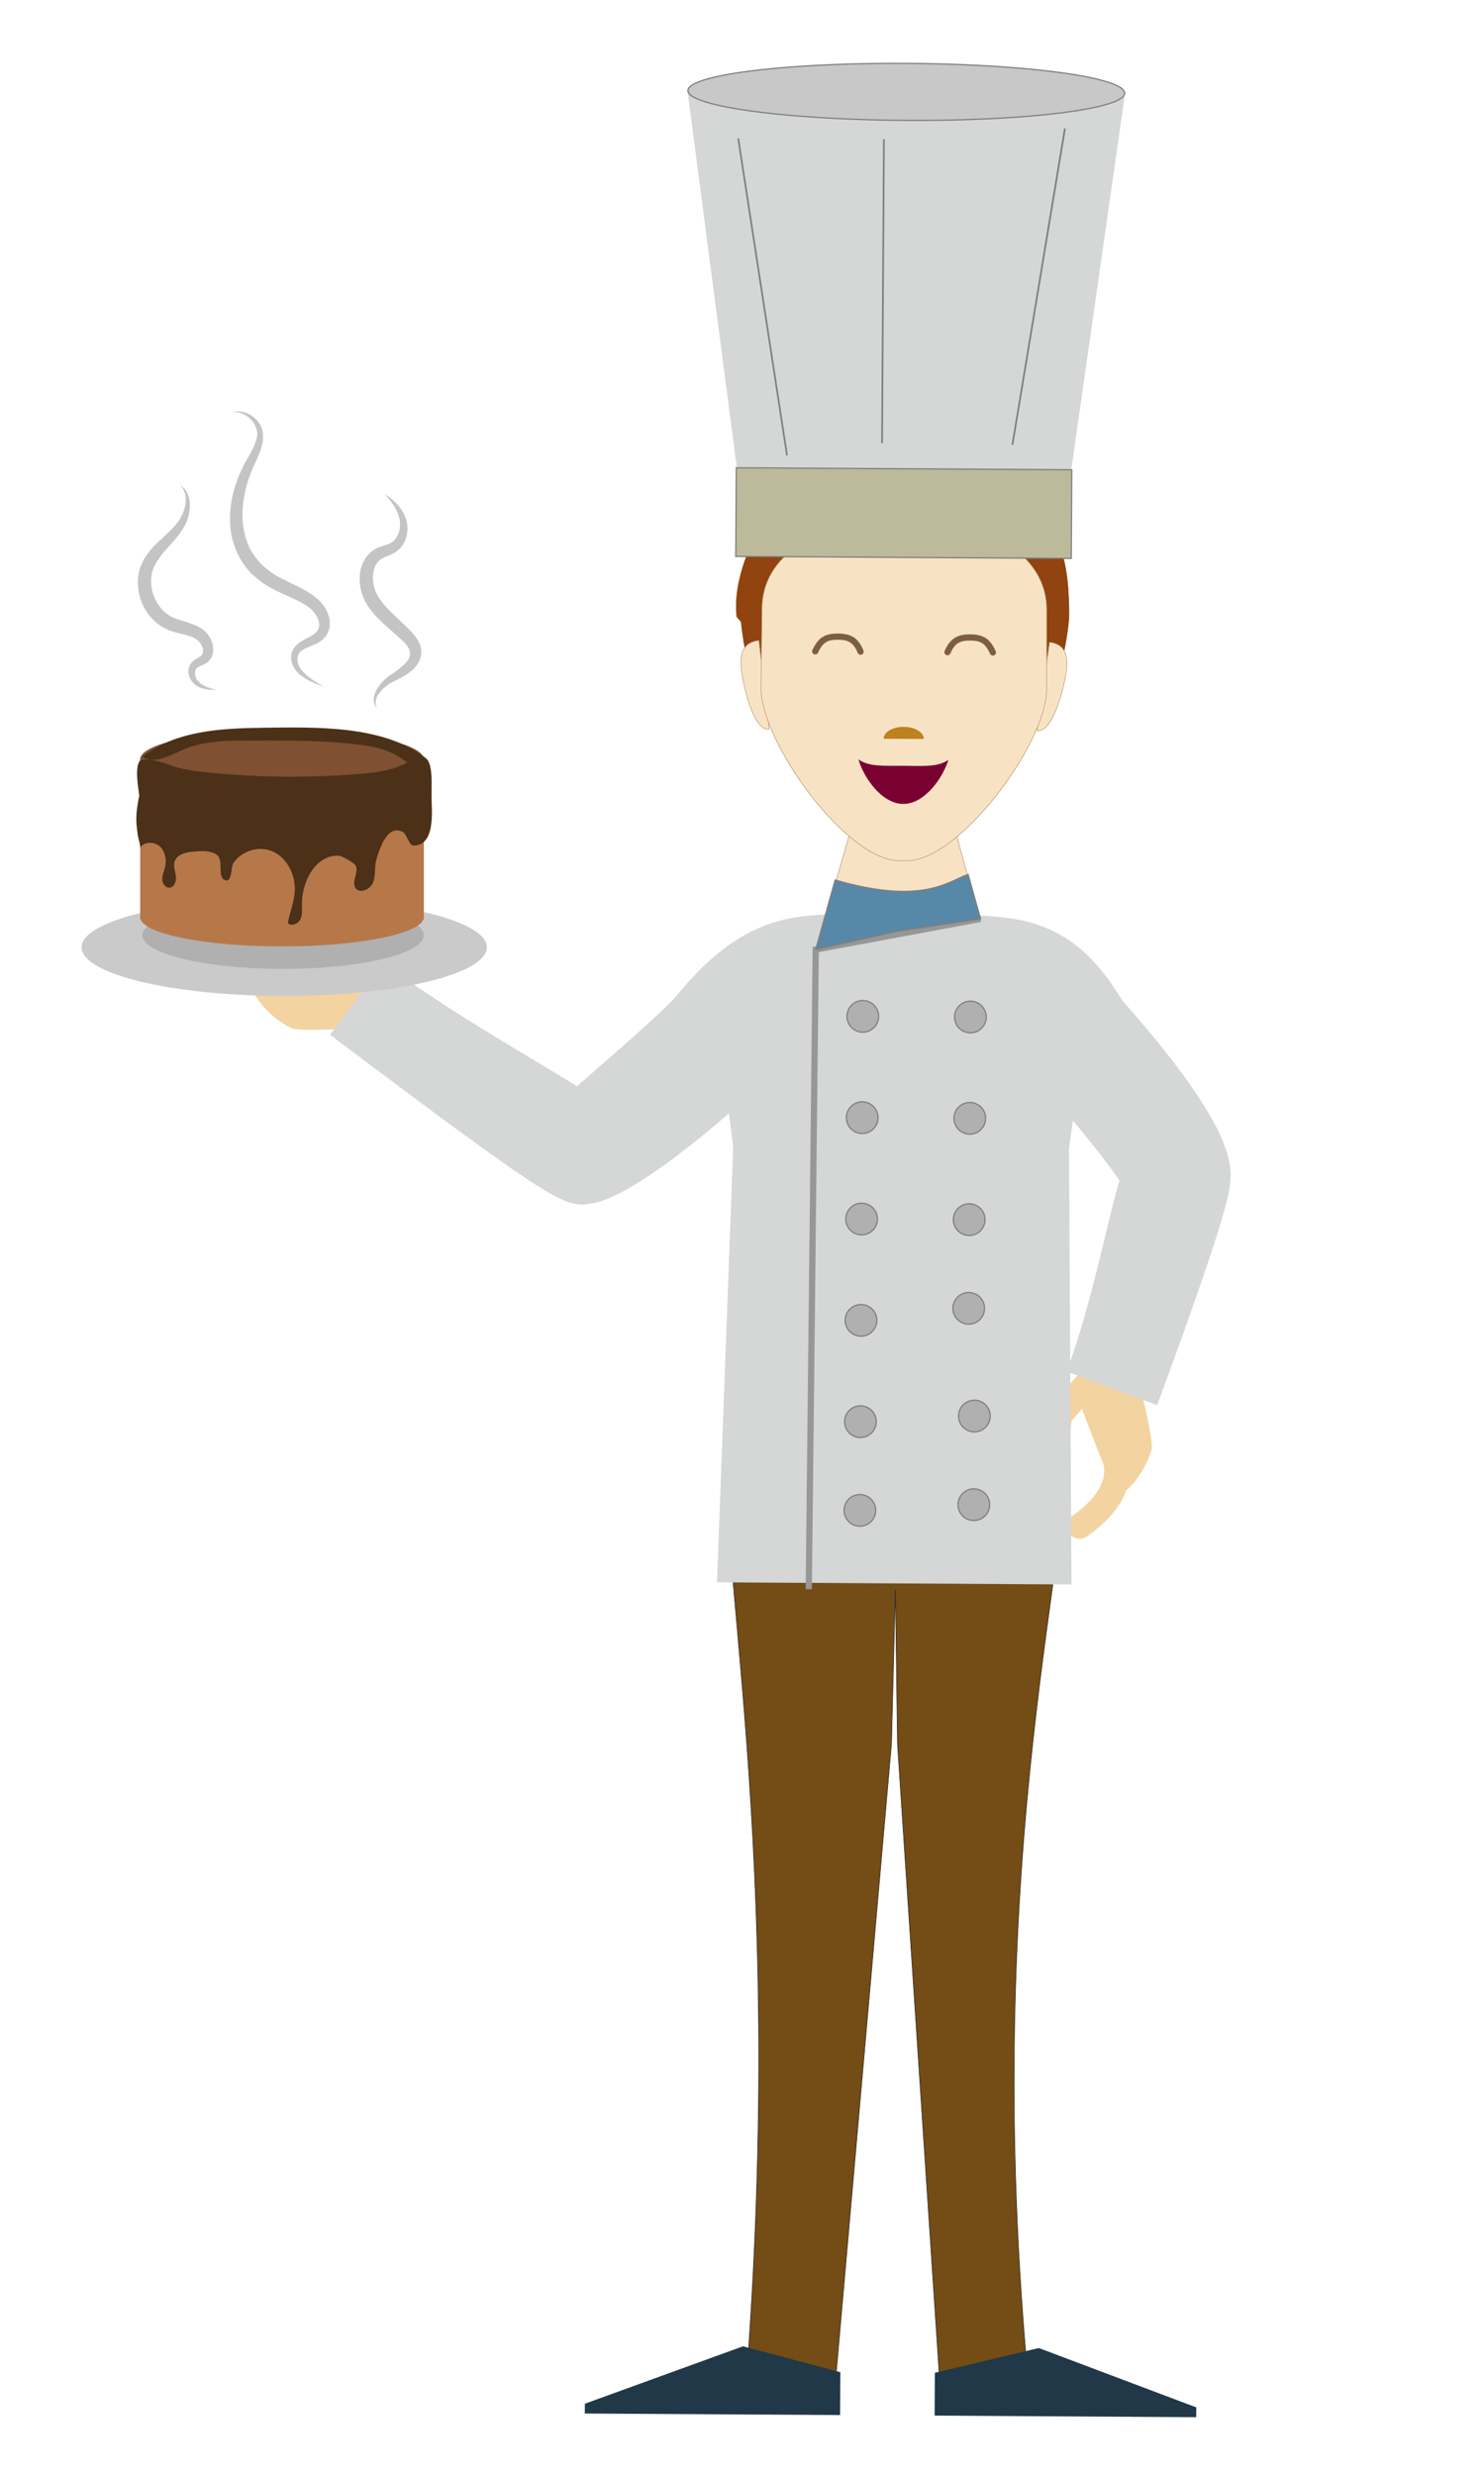 <?xml version="1.0" encoding="utf-8"?>
<!-- Generator: Adobe Illustrator 23.0.6, SVG Export Plug-In . SVG Version: 6.00 Build 0)  -->
<svg version="1.1" id="Capa_1" xmlns="http://www.w3.org/2000/svg" xmlns:xlink="http://www.w3.org/1999/xlink" x="0px" y="0px"
	 viewBox="0 0 300 500" style="enable-background:new 0 0 300 500;" xml:space="preserve">
<style type="text/css">
	.st0{fill:#363636;}
	.st1{fill:#202020;}
	.st2{fill:#2D363A;}
	.st3{fill:#F1D19E;}
	.st4{fill:#FFFFFF;}
	.st5{fill:#F1D19E;stroke:#272425;stroke-width:0.121;stroke-miterlimit:10;}
	.st6{fill:#F1F1F1;}
	.st7{fill:#272425;}
	.st8{fill:#1C1A1B;}
	.st9{fill:#1E2528;}
	.st10{fill:#B6B9C1;}
	.st11{fill:#FAF5EB;}
	.st12{fill:#48391D;}
	.st13{display:none;fill:#F1D19E;stroke:#272425;stroke-width:0.121;stroke-miterlimit:10;}
	.st14{fill:#4C2208;}
	.st15{fill:#884D12;}
	.st16{fill:#583C1C;}
	.st17{fill:#7F6528;}
	.st18{fill:#F5E1C2;}
	.st19{fill:none;}
	.st20{fill:#360000;}
	.st21{fill:#F5E1C2;stroke:#B5966E;stroke-width:0.118;stroke-miterlimit:10;}
	.st22{fill:#F5E1C2;stroke:#424140;stroke-width:0.118;stroke-miterlimit:10;}
	.st23{fill:#E0CEAB;stroke:#B5966E;stroke-width:0.121;stroke-miterlimit:10;}
	.st24{fill:#F5E1C2;stroke:#B5966E;stroke-width:0.109;stroke-miterlimit:10;}
	.st25{fill:#C09D38;}
	.st26{fill:none;stroke:#7E5E40;stroke-linecap:round;stroke-linejoin:round;stroke-miterlimit:10;}
	.st27{fill:#DD902F;}
	.st28{fill:none;stroke:#815E18;stroke-linecap:round;stroke-miterlimit:10;}
	.st29{fill:#B62228;}
	.st30{fill:#997B55;}
	.st31{fill:#723324;}
	.st32{fill:#E6E6E6;}
	.st33{fill:#7E5E40;}
	.st34{fill:#815E18;}
	.st35{fill:#CACACA;}
	.st36{fill:#333333;}
	.st37{fill:#1A1A1A;}
	.st38{fill:#4D4D4D;}
	.st39{fill:#F0DDC0;}
	.st40{fill:#A2867E;}
	.st41{fill:#040006;}
	.st42{fill:#353745;}
	.st43{fill:#F7E3C4;stroke:#B7986E;stroke-width:0.118;stroke-miterlimit:10;}
	.st44{display:none;fill:#F3D3A0;stroke:#272425;stroke-width:0.121;stroke-miterlimit:10;}
	.st45{fill:#F3D3A0;}
	.st46{fill:#D5D6D6;}
	.st47{fill:#744C15;stroke:#272425;stroke-width:0.121;stroke-miterlimit:10;}
	.st48{display:none;fill:#3E526A;}
	.st49{fill:#203847;}
	.st50{fill:#BC821F;}
	.st51{display:none;fill:#BC821F;}
	.st52{fill:#914310;}
	.st53{fill:#F7E3C4;stroke:#B7986E;stroke-width:0.109;stroke-miterlimit:10;}
	.st54{fill:#7B0032;}
	.st55{fill:#7F5E40;}
	.st56{fill:#979797;}
	.st57{fill:#B0B0B0;stroke:#7F7F7F;stroke-width:0.25;stroke-miterlimit:10;}
	.st58{fill:none;stroke:#979797;stroke-miterlimit:10;}
	.st59{fill:#BCBA9A;stroke:#7F7F7F;stroke-width:0.25;stroke-miterlimit:10;}
	.st60{fill:#7F7F7F;}
	.st61{fill:#5888A7;stroke:#7F7F7F;stroke-width:0.25;stroke-miterlimit:10;}
	.st62{fill:#C8C8C8;stroke:#7F7F7F;stroke-width:0.25;stroke-miterlimit:10;}
	.st63{fill:#B0B0B0;}
	.st64{fill:#B67849;}
	.st65{fill:#7F5032;}
	.st66{fill:#4C3018;}
	.st67{fill:#C4C4C4;}
	.st68{fill:#A52B31;}
	.st69{fill:#1C2853;}
	.st70{fill:#F8F8F8;}
	.st71{fill:#81D646;}
	.st72{fill:#DEC69A;}
	.st73{fill:#DB391D;}
	.st74{fill:#8F673C;}
	.st75{opacity:0.35;}
	.st76{fill:#6FB353;}
	.st77{opacity:0.7;}
	.st78{fill:#DDC092;}
	.st79{fill:url(#);}
	.st80{fill:#754C24;}
	.st81{fill:#243B56;}
	.st82{fill:#CEAE7E;}
</style>
<g>
	<g>
	</g>
</g>
<g>
	<g>
		<polygon class="st43" points="166.71,185.98 198.15,186.17 192.11,164.22 173.01,164.11 		"/>
		<path class="st44" d="M152.76,141.55c-0.06,10.94,17.94,32.26,28.88,32.33l1.73,0.01c10.94,0.06,29.19-21.04,29.26-31.98
			l1.35-18.62c0.06-10.94-13.04-26.06-23.98-26.13l-14.07-0.08c-10.94-0.06-24.22,14.9-24.29,25.84L152.76,141.55z"/>
	</g>
	<g>
		<g>
			<g>
				<path class="st45" d="M217.44,310.75c0.75,0.26,1.61,0.16,2.31-0.33c11.6-8.21,8.41-16,7.59-17.57l-5.37-14.01
					c-0.32-0.84-1.06-1.44-1.94-1.6c-0.88-0.16-1.79,0.16-2.38,0.84l-5.33,6.13c-0.31,0.36-0.52,0.8-0.6,1.27l-0.94,5.82
					c-0.23,1.39,0.71,2.71,2.12,2.93c1.4,0.23,2.71-0.72,2.94-2.12l0.82-5.1l2.06-2.36l3.91,10.19c0.06,0.15,0.13,0.3,0.21,0.43
					c0.08,0.15,2.57,4.88-6.05,10.98c-1.15,0.82-1.43,2.41-0.61,3.57C216.5,310.27,216.95,310.59,217.44,310.75z"/>
				<path class="st45" d="M219.33,278.85l6.18,16.8c0,0,0.29,5.81-2.86,8.83c0,0,7.48-2.78,10.13-11.55
					c0.65-2.14-3.26-16.21-3.08-16.07C229.88,276.99,219.33,278.85,219.33,278.85z"/>
			</g>
			<g>
				<path class="st45" d="M44.04,189.33c0.26-0.45,0.65-0.83,1.16-1.06c1.28-0.59,2.8-0.03,3.4,1.25c4.46,9.67,9.64,7.97,9.69,7.95
					c0.15-0.06,0.31-0.1,0.46-0.13l10.73-1.98l-1.95-2.46l-4.87-1.74c-1.33-0.48-2.02-1.94-1.55-3.27c0.47-1.33,1.94-2.02,3.27-1.55
					l5.55,1.99c0.45,0.16,0.85,0.44,1.14,0.82l5.05,6.36c0.56,0.7,0.71,1.65,0.39,2.49c-0.32,0.84-1.05,1.46-1.93,1.62l-14.75,2.73
					c-1.7,0.52-9.94,2.23-15.89-10.67C43.58,190.89,43.65,190.02,44.04,189.33z"/>
				<path class="st45" d="M75.06,197.01l-17.64,3.01c0,0-5.76-0.77-8.16-4.43c0,0,1.37,7.86,9.51,12.07
					c1.99,1.03,16.53-0.25,16.37-0.09C74.97,207.73,75.06,197.01,75.06,197.01z"/>
			</g>
		</g>
		<g>
			<path class="st46" d="M233.92,283.88c14.98-40.47,14.64-43.56,14.79-45.36c0.35-4.09-0.43-12.23-21.87-36.43
				c-5.45-8.9-12.43-16.86-28.09-16.95l-16.17,12.7l-16.46-12.89c-13.67-0.08-22.49,7.78-29.93,16.9
				c-5.37,5.45-15.4,13.94-19.57,17.62c-8.25-5.26-25.64-14.86-39.01-24.92L66.7,209.05c46.94,35.31,47.57,34.96,53.14,34.06
				c3.58-0.58,12.49-4.59,32.25-22.33l1.58-1.62l0.93-2.07c1.78-3.96,4.67-6.61,6.25-6.6l42.87,0.25c1.31,0.01,1.97,0.01,6.98,8.23
				l0.6,0.99l0.77,0.86c5.73,6.43,11.59,13.75,14.24,17.7c-2.22,7.13-5.49,24.57-10.67,38.58L233.92,283.88z"/>
			<g>
				<path class="st47" d="M153.33,257.14l57.35,0.34c0,0,0.68,15.4,4.32,32.69s-17.83,82.15-6.82,194.12l-18.01-0.11l-8.73-131.77
					l-0.43-31.22l-0.8,31.21l-11.57,131.65l-18.01-0.11c8.95-112.28-7.14-174.83-2.94-193.68
					C151.88,271.43,153.33,257.14,153.33,257.14z"/>
				<g>
					<path class="st46" d="M148.22,231.66l-3.27,88.03l71.66,0.43l-0.51-88.05l3.07-21.94c0.11-17.8-7.4-25.09-22.15-25.17
						l-14.16-0.67l-15.01,0.5c-14.74-0.09-22.34,7.11-22.44,24.91L148.22,231.66z"/>
				</g>
				<path class="st48" d="M153.17,284.01l57.35,0.34c0,0,5.76,14.13,9.4,31.43s-11.74,168.51-11.74,168.51l-18.01-0.11l-8.73-131.77
					l-0.51-18.43l-0.72,18.42l-11.57,131.65l-18.01-0.11c0,0-11.37-149.78-7.18-168.63C147.64,296.48,153.17,284.01,153.17,284.01z"
					/>
				<g>
					<polygon class="st49" points="188.94,488.04 241.82,488.36 241.83,486.38 210.01,474.39 188.99,479.39 					"/>
					<polygon class="st49" points="169.83,487.93 118.22,487.62 118.24,485.64 150.2,474.04 169.88,479.27 					"/>
				</g>
			</g>
		</g>
	</g>
	<g>
		<g>
			<path class="st50" d="M155.01,102.92c0.87,0.09,1.74,0.08,2.58-0.05c1.65-1.43,3.54-2.69,5.73-3.63
				c0.29-0.13,0.61-0.24,0.94-0.36c0.77-1.02,1.36-2.2,1.71-3.51c2.35-8.88,11.46-14.17,20.34-11.81
				c6.89,1.83,11.6,7.73,12.27,14.44c1.11,0.22,2.03,0.45,2.71,0.71c7.16,2.73,10.01,5.26,13.17,12.52
				c1.83,4.21,1.68,13.04,1.68,13.04c-0.02,3.63-2.82,19.35-6.16,19.33l-54.37-0.32c-2.94-0.02-5.31-12.24-5.82-17.63
				c-0.3-0.33-0.59-0.67-0.88-1.01C148.1,117.11,151.83,109.71,155.01,102.92z"/>
			<g>
				<path class="st50" d="M209.64,147.61c3.72,0.53,5.85-11.35,5.85-11.35c0.43-3.04,0.41-5.99-3.32-6.52l0,0L209.64,147.61z"/>
				<path class="st50" d="M155.49,147.33c-3.73,0.43-5.56-11.5-5.56-11.5c-0.35-3.05-0.25-6,3.48-6.43l0,0L155.49,147.33z"/>
			</g>
			<g>
				<path class="st50" d="M181.67,173.88c-10.55-0.06-27.89-23.94-27.82-34.88l0.19-16.07c0.06-10.94,11.54-16.96,22.09-16.9
					l13.57,0.08c10.55,0.06,21.95,6.22,21.89,17.16l-0.01,16.07c-0.06,10.94-17.69,34.61-28.23,34.55L181.67,173.88"/>
				<path class="st51" d="M152.76,141.55c-0.06,10.94,17.94,32.26,28.88,32.33l1.73,0.01c10.94,0.06,29.2-21.04,29.26-31.98
					l1.35-18.62c0.06-10.94-13.04-26.06-23.98-26.13l-14.07-0.08c-10.94-0.06-24.22,14.9-24.29,25.84L152.76,141.55z"/>
			</g>
			<g>
				<g>
					<path class="st50" d="M191.72,153.52c-1.13,3.68-4.81,8.93-9.15,8.9c-4.34-0.03-7.96-5.32-9.05-9.01
						c2.13,1.56,5.41,1.29,9.09,1.31C186.3,154.74,189.58,155.05,191.72,153.52z"/>
				</g>
				<g>
					<g>
						<path class="st50" d="M200.71,132.45c-0.24,0-0.47-0.14-0.57-0.37c-0.92-2.05-1.82-2.65-4-2.66c-0.02,0-0.05,0-0.07,0
							c-2.15,0-3.08,0.62-3.95,2.6c-0.14,0.32-0.51,0.46-0.83,0.32c-0.32-0.14-0.46-0.51-0.32-0.83c1.07-2.44,2.46-3.35,5.11-3.35
							c0.02,0,0.05,0,0.07,0c2.67,0.02,4.02,0.91,5.14,3.41c0.14,0.32,0,0.69-0.32,0.83C200.88,132.44,200.8,132.45,200.71,132.45z"
							/>
					</g>
					<g>
						<path class="st50" d="M173.97,132.29c-0.25,0-0.48-0.15-0.58-0.39c-0.82-1.99-1.79-2.63-3.99-2.65c-0.02,0-0.05,0-0.07,0
							c-2.13,0-3.02,0.6-3.96,2.61c-0.14,0.32-0.52,0.45-0.83,0.31c-0.32-0.14-0.45-0.52-0.31-0.83c1.15-2.48,2.48-3.36,5.18-3.34
							c2.73,0.02,4.12,0.94,5.14,3.42c0.13,0.32-0.02,0.69-0.34,0.82C174.13,132.28,174.05,132.29,173.97,132.29z"/>
					</g>
				</g>
			</g>
			<path class="st50" d="M186.76,149.3c0.01-1.34-1.81-2.44-4.05-2.45c-2.25-0.01-4.07,1.06-4.08,2.41"/>
		</g>
		<g>
			<path class="st52" d="M155.01,102.92c0.87,0.09,1.74,0.08,2.58-0.05c1.65-1.43,3.54-2.69,5.73-3.63
				c0.29-0.13,0.61-0.24,0.94-0.36c0.77-1.02,1.36-2.2,1.71-3.51c2.35-8.88,11.46-14.17,20.34-11.81
				c6.89,1.83,11.6,7.73,12.27,14.44c1.11,0.22,2.03,0.45,2.71,0.71c7.16,2.73,10.01,5.26,13.17,12.52
				c1.83,4.21,1.68,13.04,1.68,13.04c-0.02,3.63-2.82,19.35-6.16,19.33l-54.37-0.32c-2.94-0.02-5.31-12.24-5.82-17.63
				c-0.3-0.33-0.59-0.67-0.88-1.01C148.1,117.11,151.83,109.71,155.01,102.92z"/>
			<g>
				<path class="st53" d="M209.64,147.61c3.72,0.53,5.85-11.35,5.85-11.35c0.43-3.04,0.41-5.99-3.32-6.52l0,0L209.64,147.61z"/>
				<path class="st53" d="M155.49,147.33c-3.73,0.43-5.56-11.5-5.56-11.5c-0.35-3.05-0.25-6,3.48-6.43l0,0L155.49,147.33z"/>
			</g>
			<g>
				<path class="st43" d="M181.67,173.88c-10.55-0.06-27.89-23.94-27.82-34.88l0.19-16.07c0.06-10.94,11.54-16.96,22.09-16.9
					l13.57,0.08c10.55,0.06,21.95,6.22,21.89,17.16l-0.01,16.07c-0.06,10.94-17.69,34.61-28.23,34.55L181.67,173.88"/>
				<path class="st44" d="M152.76,141.55c-0.06,10.94,17.94,32.26,28.88,32.33l1.73,0.01c10.94,0.06,29.2-21.04,29.26-31.98
					l1.35-18.62c0.06-10.94-13.04-26.06-23.98-26.13l-14.07-0.08c-10.94-0.06-24.22,14.9-24.29,25.84L152.76,141.55z"/>
			</g>
			<g>
				<g>
					<path class="st54" d="M191.72,153.52c-1.13,3.68-4.81,8.93-9.15,8.9c-4.34-0.03-7.96-5.32-9.05-9.01
						c2.13,1.56,5.41,1.29,9.09,1.31C186.3,154.74,189.58,155.05,191.72,153.52z"/>
				</g>
				<g>
					<g>
						<path class="st55" d="M200.71,132.45c-0.24,0-0.47-0.14-0.57-0.37c-0.92-2.05-1.82-2.65-4-2.66c-0.02,0-0.05,0-0.07,0
							c-2.15,0-3.08,0.62-3.95,2.6c-0.14,0.32-0.51,0.46-0.83,0.32c-0.32-0.14-0.46-0.51-0.32-0.83c1.07-2.44,2.46-3.35,5.11-3.35
							c0.02,0,0.05,0,0.07,0c2.67,0.02,4.02,0.91,5.14,3.41c0.14,0.32,0,0.69-0.32,0.83C200.88,132.44,200.8,132.45,200.71,132.45z"
							/>
					</g>
					<g>
						<path class="st55" d="M173.97,132.29c-0.25,0-0.48-0.15-0.58-0.39c-0.82-1.99-1.79-2.63-3.99-2.65c-0.02,0-0.05,0-0.07,0
							c-2.13,0-3.02,0.6-3.96,2.61c-0.14,0.32-0.52,0.45-0.83,0.31c-0.32-0.14-0.45-0.52-0.31-0.83c1.15-2.48,2.48-3.36,5.18-3.34
							c2.73,0.02,4.12,0.94,5.14,3.42c0.13,0.32-0.02,0.69-0.34,0.82C174.13,132.28,174.05,132.29,173.97,132.29z"/>
					</g>
				</g>
			</g>
			<path class="st50" d="M186.76,149.3c0.01-1.34-1.81-2.44-4.05-2.45c-2.25-0.01-4.07,1.06-4.08,2.41"/>
		</g>
	</g>
	<g>
		<polygon class="st56" points="164.13,321.09 162.87,321.07 164.28,191.32 198.1,185.03 198.33,186.26 165.53,192.37 		"/>
	</g>
	<circle class="st57" cx="174.42" cy="205.34" r="3.2"/>
	<circle class="st57" cx="174.3" cy="225.81" r="3.2"/>
	<circle class="st57" cx="196.17" cy="205.47" r="3.2"/>
	<circle class="st57" cx="196.05" cy="225.94" r="3.2"/>
	<circle class="st57" cx="174.18" cy="246.29" r="3.2"/>
	<circle class="st57" cx="195.93" cy="246.41" r="3.2"/>
	<circle class="st57" cx="174.06" cy="266.76" r="3.2"/>
	<circle class="st57" cx="195.83" cy="264.33" r="3.2"/>
	<circle class="st57" cx="196.98" cy="286.09" r="3.2"/>
	<circle class="st57" cx="196.87" cy="304" r="3.2"/>
	<circle class="st57" cx="173.94" cy="287.23" r="3.2"/>
	<circle class="st57" cx="173.83" cy="305.15" r="3.2"/>
	<path class="st58" d="M166.87,184.82c0,0,25.02,2.72,24.66,2.07"/>
	<polygon class="st46" points="151.3,112.43 214,112.8 227.35,19.47 139.06,18.95 	"/>
	
		<rect x="148.79" y="94.7" transform="matrix(-1 -5.939022e-03 5.939022e-03 -1 364.788 208.403)" class="st59" width="67.82" height="17.91"/>
	<g>
		<polygon class="st60" points="158.93,92.03 159.27,91.98 149.41,27.94 149.07,27.99 		"/>
	</g>
	<g>
		
			<rect x="147.78" y="58.68" transform="matrix(6.121253e-03 -1 1 6.121253e-03 118.551 236.976)" class="st60" width="61.42" height="0.35"/>
	</g>
	<g>
		<polygon class="st60" points="204.5,89.83 204.84,89.89 215.46,25.98 215.11,25.92 		"/>
	</g>
	<path class="st61" d="M195.71,176.67c-3.85,1.26-8.99,6.34-26.88,1.12l-3.92,14.05l16.66-3.74l16.65-2.46L195.71,176.67z"/>
	
		<ellipse transform="matrix(5.939022e-03 -1 1 5.939022e-03 163.553 201.664)" class="st62" cx="183.21" cy="18.57" rx="5.76" ry="44.15"/>
	<g>
		<ellipse class="st35" cx="57.46" cy="191.39" rx="40.96" ry="9.83"/>
		<ellipse class="st63" cx="57.23" cy="188.93" rx="28.44" ry="6.83"/>
		<ellipse class="st64" cx="57" cy="185.29" rx="28.67" ry="5.92"/>
		
			<rect x="28.33" y="153.89" transform="matrix(-1 -4.488866e-11 4.488866e-11 -1 114.007 339.638)" class="st64" width="57.34" height="31.85"/>
		<ellipse class="st65" cx="57" cy="153.44" rx="28.67" ry="5.92"/>
		<path class="st66" d="M83.63,170.83c-0.99,0.07-1.33-2.3-2.22-2.75c-3.21-1.61-4.69,3.56-5.29,5.45
			c-0.48,1.52-0.13,3.22-0.68,4.71c-0.55,1.5-2.86,2.46-3.65,1.07c-0.78-1.39,1-3.4-0.04-4.62c-0.38-0.45-2.61-1.76-3.2-1.8
			c-4.61-0.29-7.45,4.98-7.52,9.61c-0.02,1.06,0.16,2.18-0.28,3.16s-1.84,1.6-2.57,0.83c0.42-2.15,1.28-4.22,1.41-6.41
			c0.19-3.16-1.38-6.5-4.2-7.93s-6.53-0.34-8.26,2.31c-0.45,0.7-0.16,4.08-1.74,3.32c-1.57-0.75,0-4.17-1.72-5.19
			c-1.31-0.78-2.94-0.67-4.46-0.54c-1.54,0.13-3.4,0.5-3.89,1.97c-0.33,0.96,0.11,2,0.24,3.01c0.13,1.01-0.34,2.31-1.36,2.32
			c-0.82,0.01-1.39-0.9-1.4-1.72c-0.01-0.82,0.35-1.6,0.55-2.4c0.36-1.48,0.08-3.2-1.05-4.22c-1.13-1.02-3.17-1-4.02,0.26
			c0.2-0.29-0.35-2.03-0.41-2.42c-0.13-0.88-0.24-1.77-0.29-2.66c-0.09-1.7,0.16-3.33,0.47-4.99c0.02-0.13,0.05-0.26,0.14-0.35
			c0.11-0.12,0.28-0.15,0.43-0.18c0.49-0.09,1.02-0.22,1.31-0.62c1.09-1.47-1.7,4.04-1.56,3.21c0.24-1.44-1.61-8.04,0-9.64
			c1.73-0.51,4.28,0.33,5.97,0.96c2.35,0.87,4.86,1.19,7.35,1.45c10.31,1.07,20.72,1.18,31.05,0.33c3.52-0.29,7.19-0.74,10.15-2.66
			c5.24-3.4,4.26,4.22,4.35,7.58C87.31,164.04,87.98,170.83,83.63,170.83z"/>
		<path class="st66" d="M70.2,150.18c-6.64-0.62-13.33-0.59-20-0.57c-4.48,0.02-9.11,0.07-13.22,1.86
			c-2.66,1.16-5.77,3.03-8.19,1.42c6.77-5.31,16.04-5.76,24.64-5.86c10.2-0.11,23.83-0.57,32.42,5.96
			c-1.23,3.35-3.72,0.76-5.42-0.23C77.39,150.97,73.67,150.5,70.2,150.18z"/>
	</g>
	<path class="st67" d="M76.28,143.18c-0.63-1.04-0.3-2.23,0.34-3.08c0.63-0.87,1.48-1.6,2.42-2.13c0.91-0.5,2.07-1.01,3.09-1.68
		c1.02-0.67,2.11-1.52,2.72-2.95c0.29-0.71,0.38-1.52,0.26-2.3c-0.13-0.79-0.48-1.47-0.86-2.04c-0.79-1.15-1.66-1.93-2.5-2.77
		c-1.7-1.62-3.44-3.07-4.66-4.77c-0.65-0.85-1.11-1.68-1.4-2.62c-0.27-0.94-0.37-1.94-0.26-2.88c0.1-0.94,0.43-1.82,0.99-2.45
		c0.55-0.65,1.33-0.95,2.54-1.45c0.58-0.24,1.24-0.62,1.77-1.13c0.52-0.5,0.93-1.1,1.18-1.74c0.51-1.28,0.58-2.64,0.29-3.9
		c-0.67-2.54-2.53-4.29-4.48-5.53c1.56,1.69,2.96,3.66,3.13,5.76c0.09,1.02-0.11,2.06-0.59,2.89c-0.5,0.85-1.11,1.34-2.09,1.64
		c-0.5,0.17-1.08,0.31-1.72,0.57c-0.65,0.27-1.28,0.71-1.8,1.21c-1.05,1.05-1.62,2.42-1.84,3.76c-0.22,1.35-0.09,2.71,0.26,4
		c0.36,1.3,1.03,2.53,1.77,3.52c1.55,2.03,3.43,3.55,5.12,5.05c0.84,0.74,1.73,1.5,2.29,2.24c0.57,0.75,0.76,1.44,0.56,2.21
		c-0.21,0.77-0.93,1.54-1.76,2.23c-0.84,0.72-1.77,1.26-2.79,2.02c-0.96,0.79-1.79,1.74-2.32,2.87c-0.25,0.57-0.42,1.19-0.39,1.82
		C75.6,142.18,75.87,142.76,76.28,143.18z"/>
	<path class="st67" d="M65.47,138.74c-1.33-0.79-2.69-1.57-3.78-2.58c-0.54-0.51-1.01-1.06-1.28-1.68c-0.28-0.62-0.36-1.3-0.21-1.87
		c0.26-1.18,1.54-1.65,3.03-2.24c0.73-0.3,1.57-0.7,2.27-1.43c0.7-0.71,1.13-1.75,1.17-2.75c0.04-2.03-0.97-3.71-2.24-4.95
		c-1.33-1.24-2.76-1.99-4.18-2.73c-1.41-0.72-2.82-1.31-4.09-2.03c-1.27-0.7-2.37-1.57-3.37-2.54c-0.96-1.01-1.79-2.13-2.4-3.38
		c-0.57-1.27-0.99-2.62-1.19-4.03c-0.43-2.82-0.08-5.79,0.72-8.63c0.38-1.44,0.96-2.8,1.58-4.18c0.63-1.4,1.36-2.87,1.62-4.56
		c0.1-0.85,0.11-1.71-0.19-2.57c-0.28-0.83-0.8-1.54-1.41-2.09c-1.22-1.13-2.95-1.61-4.47-1.27c3.15-0.09,5.72,3.02,4.74,5.67
		c-0.35,1.36-1.13,2.64-1.9,3.98c-0.78,1.37-1.49,2.83-2.02,4.35c-1.13,3.02-1.6,6.33-1.27,9.64c0.17,1.66,0.67,3.29,1.35,4.84
		c0.72,1.54,1.71,2.95,2.88,4.18c1.23,1.16,2.59,2.19,4.05,2.96c1.44,0.77,2.88,1.39,4.25,2.01c1.35,0.62,2.69,1.3,3.67,2.14
		c0.95,0.85,1.68,2.04,1.73,3.14c0.04,1.1-0.69,1.92-2.05,2.58c-0.66,0.35-1.4,0.69-2.13,1.24c-0.73,0.53-1.36,1.44-1.47,2.4
		c-0.23,1.96,1.04,3.53,2.35,4.39C62.55,137.69,64.02,138.22,65.47,138.74z"/>
	<path class="st67" d="M43.78,139.41c-1.13-0.31-2.29-0.63-3.16-1.26c-0.88-0.59-1.33-1.63-1.17-2.49c0.08-0.42,0.27-0.69,0.61-0.88
		c0.35-0.22,0.92-0.36,1.58-0.76c0.68-0.41,1.24-1.2,1.38-2.01c0.16-0.81,0.06-1.59-0.18-2.28c-0.24-0.69-0.61-1.33-1.1-1.88
		c-0.24-0.28-0.54-0.53-0.85-0.75c-0.3-0.2-0.59-0.37-0.89-0.53c-1.21-0.61-2.43-0.91-3.49-1.25c-1.09-0.34-1.96-0.67-2.74-1.27
		c-0.78-0.58-1.45-1.34-1.96-2.2c-1.06-1.69-1.51-3.81-1.15-5.74c0.28-1.93,1.64-3.64,3.15-5.36c0.76-0.86,1.59-1.72,2.33-2.7
		c0.75-0.95,1.43-2.1,1.81-3.28c0.37-1.19,0.56-2.46,0.36-3.7c-0.11-0.62-0.3-1.22-0.61-1.75c-0.33-0.52-0.76-0.96-1.24-1.29
		c0.8,0.88,1.13,2.01,1.09,3.1c-0.04,1.1-0.36,2.16-0.86,3.13c-0.94,1.96-2.72,3.33-4.43,4.98c-1.72,1.58-3.55,3.61-4.17,6.34
		c-0.57,2.66-0.01,5.43,1.36,7.72c0.71,1.13,1.62,2.15,2.73,2.94c1.1,0.81,2.45,1.32,3.61,1.6c1.18,0.3,2.26,0.52,3.16,0.91
		c0.22,0.1,0.44,0.21,0.63,0.33c0.16,0.1,0.33,0.23,0.48,0.37c0.31,0.29,0.58,0.66,0.76,1.05c0.36,0.83,0.33,1.57-0.22,2.03
		c-0.3,0.27-0.87,0.49-1.47,0.95c-0.63,0.46-1.06,1.32-1.04,2.07c-0.01,1.49,0.96,2.76,2.14,3.26
		C41.4,139.35,42.61,139.38,43.78,139.41z"/>
</g>
</svg>
